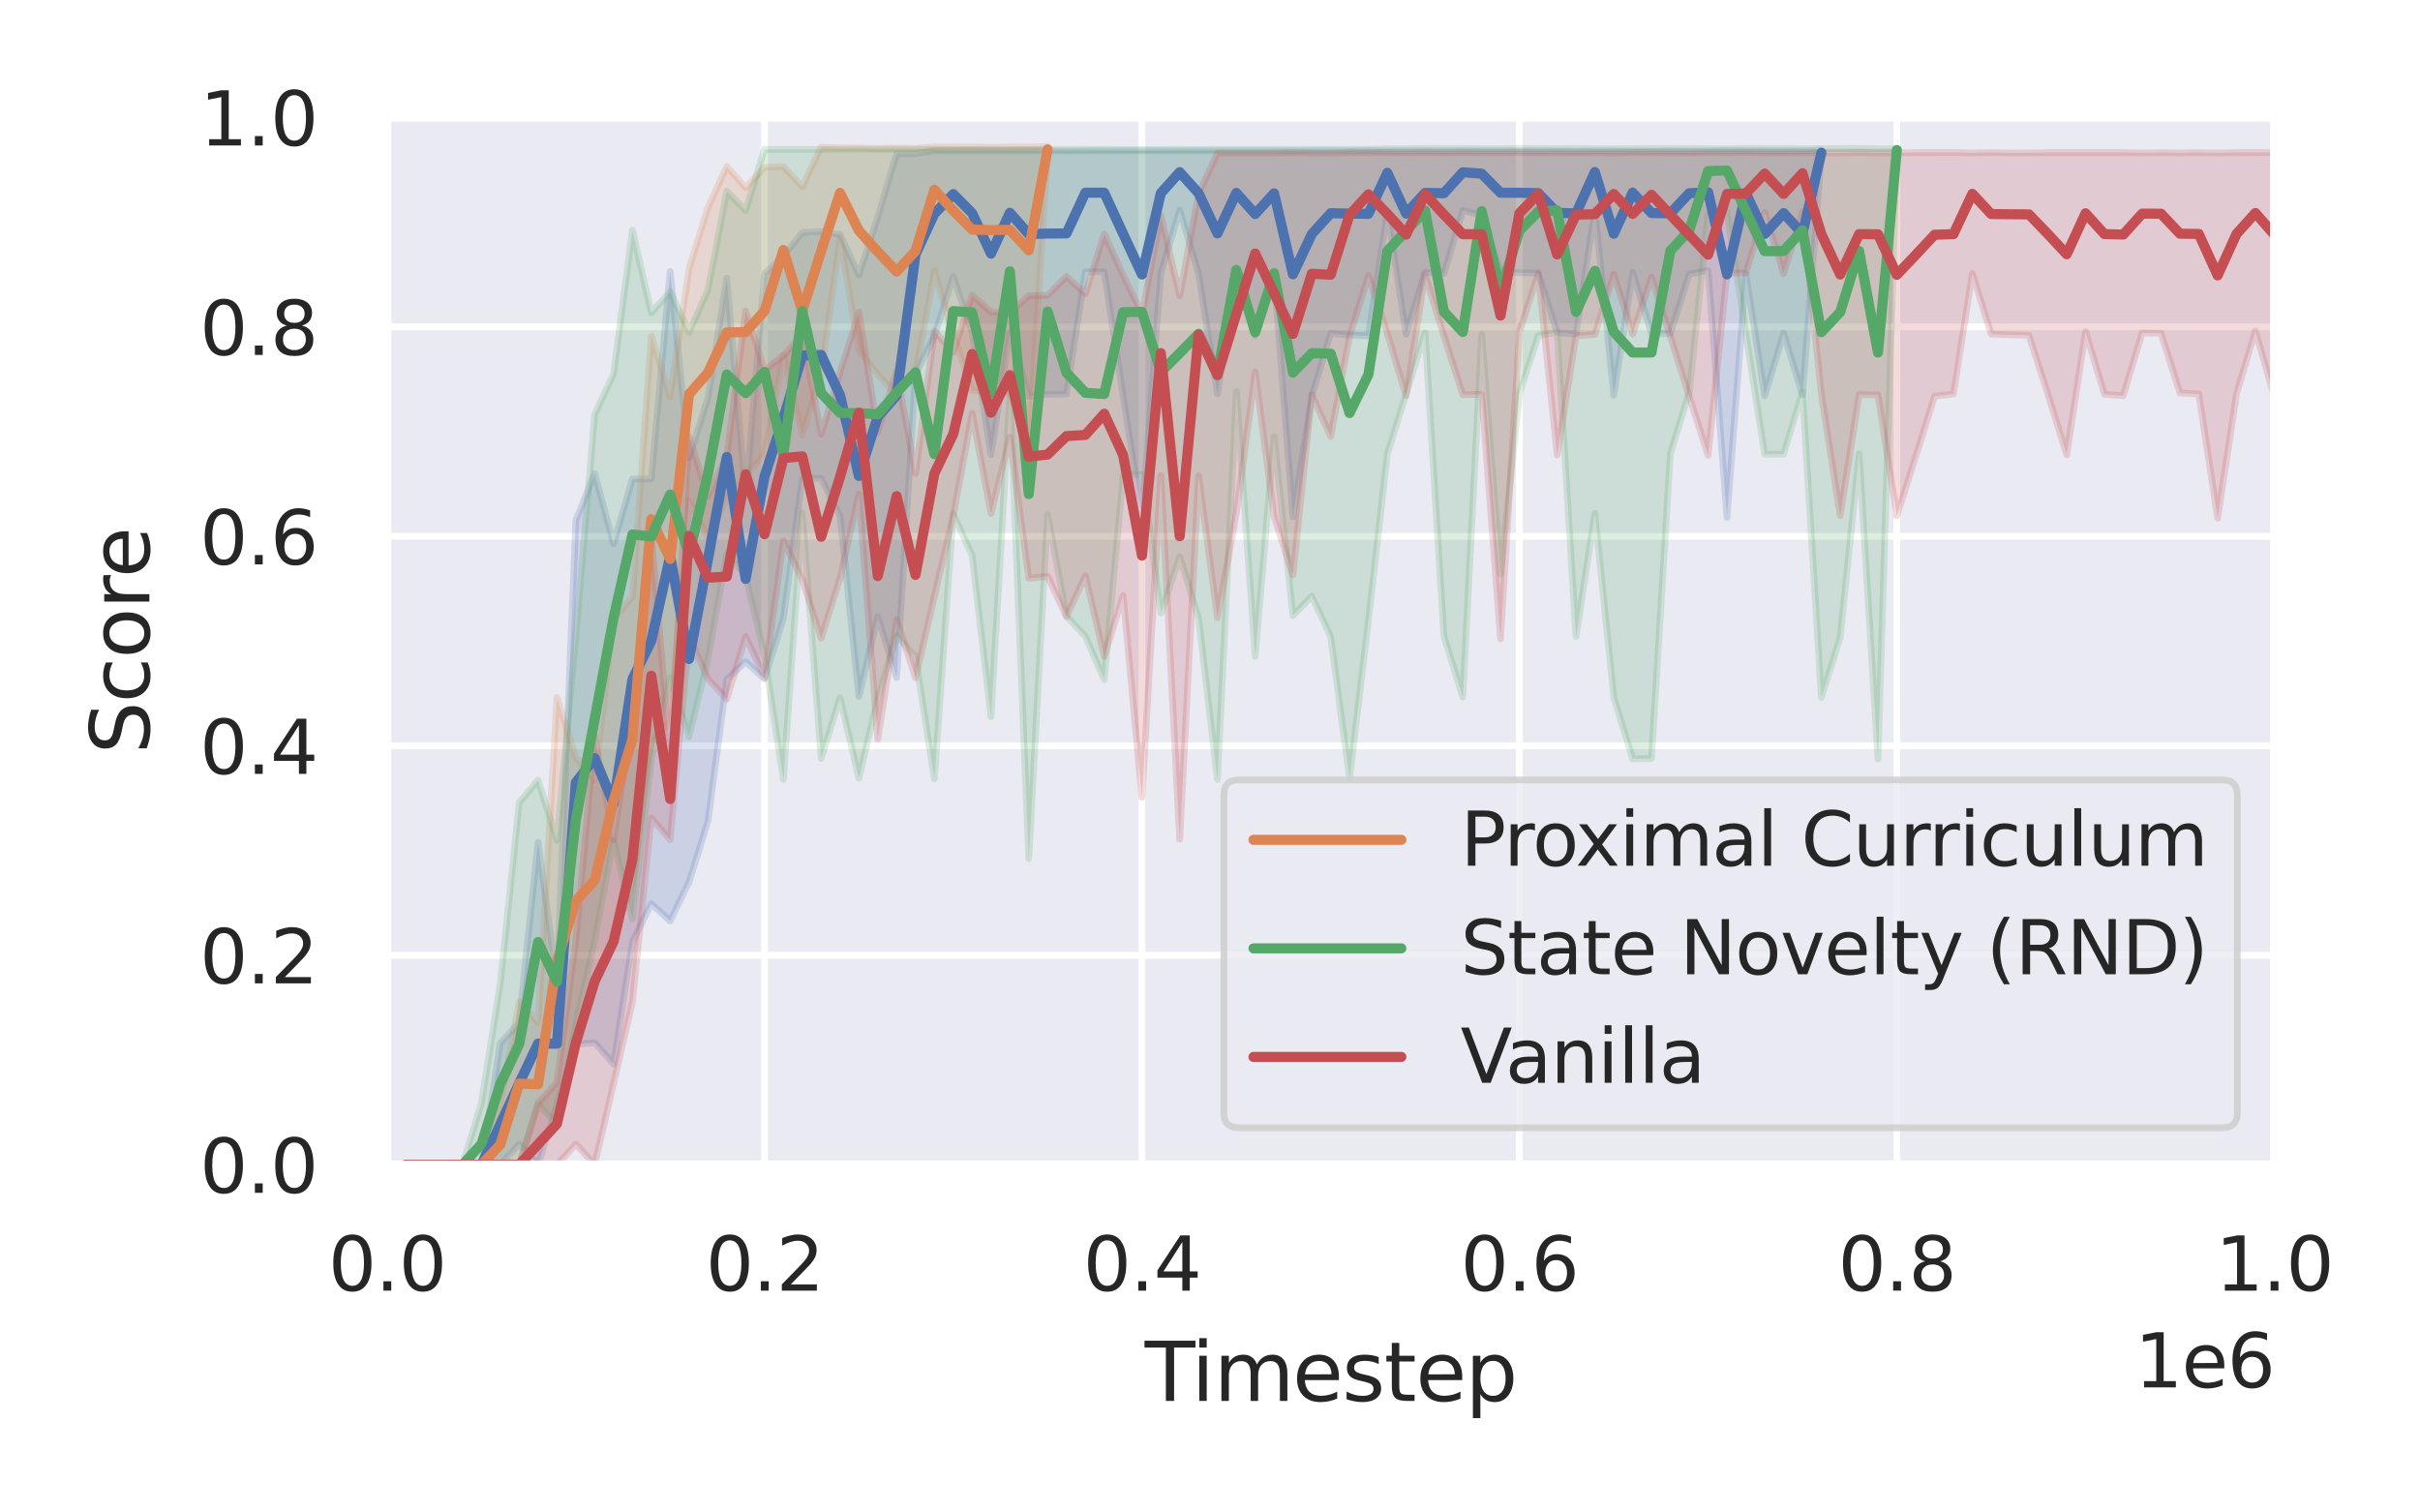 <?xml version="1.0" encoding="utf-8" standalone="no"?>
<!DOCTYPE svg PUBLIC "-//W3C//DTD SVG 1.1//EN"
  "http://www.w3.org/Graphics/SVG/1.1/DTD/svg11.dtd">
<svg xmlns:xlink="http://www.w3.org/1999/xlink" width="288pt" height="180pt" viewBox="0 0 288 180" xmlns="http://www.w3.org/2000/svg" version="1.1">
 <defs>
  <style type="text/css">*{stroke-linejoin: round; stroke-linecap: butt}</style>
 </defs>
 <g id="figure_1">
  <g id="patch_1">
   <path d="M 0 180 
L 288 180 
L 288 0 
L 0 0 
z
" style="fill: #ffffff"/>
  </g>
  <g id="axes_1">
   <g id="patch_2">
    <path d="M 46.068 138.612 
L 270.657 138.612 
L 270.657 13.968 
L 46.068 13.968 
z
" style="fill: #eaeaf2"/>
   </g>
   <g id="matplotlib.axis_1">
    <g id="xtick_1">
     <g id="line2d_1">
      <path d="M 46.068 138.612 
L 46.068 13.968 
" clip-path="url(#p49796f2b94)" style="fill: none; stroke: #ffffff; stroke-width: 0.8; stroke-linecap: round"/>
     </g>
     <g id="text_1">
      <!-- 0.0 -->
      <g style="fill: #262626" transform="translate(39.071 153.599) scale(0.088 -0.088)">
       <defs>
        <path id="DejaVuSans-30" d="M 2034 4250 
Q 1547 4250 1301 3770 
Q 1056 3291 1056 2328 
Q 1056 1369 1301 889 
Q 1547 409 2034 409 
Q 2525 409 2770 889 
Q 3016 1369 3016 2328 
Q 3016 3291 2770 3770 
Q 2525 4250 2034 4250 
z
M 2034 4750 
Q 2819 4750 3233 4129 
Q 3647 3509 3647 2328 
Q 3647 1150 3233 529 
Q 2819 -91 2034 -91 
Q 1250 -91 836 529 
Q 422 1150 422 2328 
Q 422 3509 836 4129 
Q 1250 4750 2034 4750 
z
" transform="scale(0.016)"/>
        <path id="DejaVuSans-2e" d="M 684 794 
L 1344 794 
L 1344 0 
L 684 0 
L 684 794 
z
" transform="scale(0.016)"/>
       </defs>
       <use xlink:href="#DejaVuSans-30"/>
       <use xlink:href="#DejaVuSans-2e" x="63.623"/>
       <use xlink:href="#DejaVuSans-30" x="95.41"/>
      </g>
     </g>
    </g>
    <g id="xtick_2">
     <g id="line2d_2">
      <path d="M 90.986 138.612 
L 90.986 13.968 
" clip-path="url(#p49796f2b94)" style="fill: none; stroke: #ffffff; stroke-width: 0.8; stroke-linecap: round"/>
     </g>
     <g id="text_2">
      <!-- 0.2 -->
      <g style="fill: #262626" transform="translate(83.988 153.599) scale(0.088 -0.088)">
       <defs>
        <path id="DejaVuSans-32" d="M 1228 531 
L 3431 531 
L 3431 0 
L 469 0 
L 469 531 
Q 828 903 1448 1529 
Q 2069 2156 2228 2338 
Q 2531 2678 2651 2914 
Q 2772 3150 2772 3378 
Q 2772 3750 2511 3984 
Q 2250 4219 1831 4219 
Q 1534 4219 1204 4116 
Q 875 4013 500 3803 
L 500 4441 
Q 881 4594 1212 4672 
Q 1544 4750 1819 4750 
Q 2544 4750 2975 4387 
Q 3406 4025 3406 3419 
Q 3406 3131 3298 2873 
Q 3191 2616 2906 2266 
Q 2828 2175 2409 1742 
Q 1991 1309 1228 531 
z
" transform="scale(0.016)"/>
       </defs>
       <use xlink:href="#DejaVuSans-30"/>
       <use xlink:href="#DejaVuSans-2e" x="63.623"/>
       <use xlink:href="#DejaVuSans-32" x="95.41"/>
      </g>
     </g>
    </g>
    <g id="xtick_3">
     <g id="line2d_3">
      <path d="M 135.904 138.612 
L 135.904 13.968 
" clip-path="url(#p49796f2b94)" style="fill: none; stroke: #ffffff; stroke-width: 0.8; stroke-linecap: round"/>
     </g>
     <g id="text_3">
      <!-- 0.4 -->
      <g style="fill: #262626" transform="translate(128.906 153.599) scale(0.088 -0.088)">
       <defs>
        <path id="DejaVuSans-34" d="M 2419 4116 
L 825 1625 
L 2419 1625 
L 2419 4116 
z
M 2253 4666 
L 3047 4666 
L 3047 1625 
L 3713 1625 
L 3713 1100 
L 3047 1100 
L 3047 0 
L 2419 0 
L 2419 1100 
L 313 1100 
L 313 1709 
L 2253 4666 
z
" transform="scale(0.016)"/>
       </defs>
       <use xlink:href="#DejaVuSans-30"/>
       <use xlink:href="#DejaVuSans-2e" x="63.623"/>
       <use xlink:href="#DejaVuSans-34" x="95.41"/>
      </g>
     </g>
    </g>
    <g id="xtick_4">
     <g id="line2d_4">
      <path d="M 180.821 138.612 
L 180.821 13.968 
" clip-path="url(#p49796f2b94)" style="fill: none; stroke: #ffffff; stroke-width: 0.8; stroke-linecap: round"/>
     </g>
     <g id="text_4">
      <!-- 0.6 -->
      <g style="fill: #262626" transform="translate(173.824 153.599) scale(0.088 -0.088)">
       <defs>
        <path id="DejaVuSans-36" d="M 2113 2584 
Q 1688 2584 1439 2293 
Q 1191 2003 1191 1497 
Q 1191 994 1439 701 
Q 1688 409 2113 409 
Q 2538 409 2786 701 
Q 3034 994 3034 1497 
Q 3034 2003 2786 2293 
Q 2538 2584 2113 2584 
z
M 3366 4563 
L 3366 3988 
Q 3128 4100 2886 4159 
Q 2644 4219 2406 4219 
Q 1781 4219 1451 3797 
Q 1122 3375 1075 2522 
Q 1259 2794 1537 2939 
Q 1816 3084 2150 3084 
Q 2853 3084 3261 2657 
Q 3669 2231 3669 1497 
Q 3669 778 3244 343 
Q 2819 -91 2113 -91 
Q 1303 -91 875 529 
Q 447 1150 447 2328 
Q 447 3434 972 4092 
Q 1497 4750 2381 4750 
Q 2619 4750 2861 4703 
Q 3103 4656 3366 4563 
z
" transform="scale(0.016)"/>
       </defs>
       <use xlink:href="#DejaVuSans-30"/>
       <use xlink:href="#DejaVuSans-2e" x="63.623"/>
       <use xlink:href="#DejaVuSans-36" x="95.41"/>
      </g>
     </g>
    </g>
    <g id="xtick_5">
     <g id="line2d_5">
      <path d="M 225.739 138.612 
L 225.739 13.968 
" clip-path="url(#p49796f2b94)" style="fill: none; stroke: #ffffff; stroke-width: 0.8; stroke-linecap: round"/>
     </g>
     <g id="text_5">
      <!-- 0.8 -->
      <g style="fill: #262626" transform="translate(218.742 153.599) scale(0.088 -0.088)">
       <defs>
        <path id="DejaVuSans-38" d="M 2034 2216 
Q 1584 2216 1326 1975 
Q 1069 1734 1069 1313 
Q 1069 891 1326 650 
Q 1584 409 2034 409 
Q 2484 409 2743 651 
Q 3003 894 3003 1313 
Q 3003 1734 2745 1975 
Q 2488 2216 2034 2216 
z
M 1403 2484 
Q 997 2584 770 2862 
Q 544 3141 544 3541 
Q 544 4100 942 4425 
Q 1341 4750 2034 4750 
Q 2731 4750 3128 4425 
Q 3525 4100 3525 3541 
Q 3525 3141 3298 2862 
Q 3072 2584 2669 2484 
Q 3125 2378 3379 2068 
Q 3634 1759 3634 1313 
Q 3634 634 3220 271 
Q 2806 -91 2034 -91 
Q 1263 -91 848 271 
Q 434 634 434 1313 
Q 434 1759 690 2068 
Q 947 2378 1403 2484 
z
M 1172 3481 
Q 1172 3119 1398 2916 
Q 1625 2713 2034 2713 
Q 2441 2713 2670 2916 
Q 2900 3119 2900 3481 
Q 2900 3844 2670 4047 
Q 2441 4250 2034 4250 
Q 1625 4250 1398 4047 
Q 1172 3844 1172 3481 
z
" transform="scale(0.016)"/>
       </defs>
       <use xlink:href="#DejaVuSans-30"/>
       <use xlink:href="#DejaVuSans-2e" x="63.623"/>
       <use xlink:href="#DejaVuSans-38" x="95.41"/>
      </g>
     </g>
    </g>
    <g id="xtick_6">
     <g id="line2d_6">
      <path d="M 270.657 138.612 
L 270.657 13.968 
" clip-path="url(#p49796f2b94)" style="fill: none; stroke: #ffffff; stroke-width: 0.8; stroke-linecap: round"/>
     </g>
     <g id="text_6">
      <!-- 1.0 -->
      <g style="fill: #262626" transform="translate(263.66 153.599) scale(0.088 -0.088)">
       <defs>
        <path id="DejaVuSans-31" d="M 794 531 
L 1825 531 
L 1825 4091 
L 703 3866 
L 703 4441 
L 1819 4666 
L 2450 4666 
L 2450 531 
L 3481 531 
L 3481 0 
L 794 0 
L 794 531 
z
" transform="scale(0.016)"/>
       </defs>
       <use xlink:href="#DejaVuSans-31"/>
       <use xlink:href="#DejaVuSans-2e" x="63.623"/>
       <use xlink:href="#DejaVuSans-30" x="95.41"/>
      </g>
     </g>
    </g>
    <g id="text_7">
     <!-- Timestep -->
     <g style="fill: #262626" transform="translate(136.235 166.723) scale(0.096 -0.096)">
      <defs>
       <path id="DejaVuSans-54" d="M -19 4666 
L 3928 4666 
L 3928 4134 
L 2272 4134 
L 2272 0 
L 1638 0 
L 1638 4134 
L -19 4134 
L -19 4666 
z
" transform="scale(0.016)"/>
       <path id="DejaVuSans-69" d="M 603 3500 
L 1178 3500 
L 1178 0 
L 603 0 
L 603 3500 
z
M 603 4863 
L 1178 4863 
L 1178 4134 
L 603 4134 
L 603 4863 
z
" transform="scale(0.016)"/>
       <path id="DejaVuSans-6d" d="M 3328 2828 
Q 3544 3216 3844 3400 
Q 4144 3584 4550 3584 
Q 5097 3584 5394 3201 
Q 5691 2819 5691 2113 
L 5691 0 
L 5113 0 
L 5113 2094 
Q 5113 2597 4934 2840 
Q 4756 3084 4391 3084 
Q 3944 3084 3684 2787 
Q 3425 2491 3425 1978 
L 3425 0 
L 2847 0 
L 2847 2094 
Q 2847 2600 2669 2842 
Q 2491 3084 2119 3084 
Q 1678 3084 1418 2786 
Q 1159 2488 1159 1978 
L 1159 0 
L 581 0 
L 581 3500 
L 1159 3500 
L 1159 2956 
Q 1356 3278 1631 3431 
Q 1906 3584 2284 3584 
Q 2666 3584 2933 3390 
Q 3200 3197 3328 2828 
z
" transform="scale(0.016)"/>
       <path id="DejaVuSans-65" d="M 3597 1894 
L 3597 1613 
L 953 1613 
Q 991 1019 1311 708 
Q 1631 397 2203 397 
Q 2534 397 2845 478 
Q 3156 559 3463 722 
L 3463 178 
Q 3153 47 2828 -22 
Q 2503 -91 2169 -91 
Q 1331 -91 842 396 
Q 353 884 353 1716 
Q 353 2575 817 3079 
Q 1281 3584 2069 3584 
Q 2775 3584 3186 3129 
Q 3597 2675 3597 1894 
z
M 3022 2063 
Q 3016 2534 2758 2815 
Q 2500 3097 2075 3097 
Q 1594 3097 1305 2825 
Q 1016 2553 972 2059 
L 3022 2063 
z
" transform="scale(0.016)"/>
       <path id="DejaVuSans-73" d="M 2834 3397 
L 2834 2853 
Q 2591 2978 2328 3040 
Q 2066 3103 1784 3103 
Q 1356 3103 1142 2972 
Q 928 2841 928 2578 
Q 928 2378 1081 2264 
Q 1234 2150 1697 2047 
L 1894 2003 
Q 2506 1872 2764 1633 
Q 3022 1394 3022 966 
Q 3022 478 2636 193 
Q 2250 -91 1575 -91 
Q 1294 -91 989 -36 
Q 684 19 347 128 
L 347 722 
Q 666 556 975 473 
Q 1284 391 1588 391 
Q 1994 391 2212 530 
Q 2431 669 2431 922 
Q 2431 1156 2273 1281 
Q 2116 1406 1581 1522 
L 1381 1569 
Q 847 1681 609 1914 
Q 372 2147 372 2553 
Q 372 3047 722 3315 
Q 1072 3584 1716 3584 
Q 2034 3584 2315 3537 
Q 2597 3491 2834 3397 
z
" transform="scale(0.016)"/>
       <path id="DejaVuSans-74" d="M 1172 4494 
L 1172 3500 
L 2356 3500 
L 2356 3053 
L 1172 3053 
L 1172 1153 
Q 1172 725 1289 603 
Q 1406 481 1766 481 
L 2356 481 
L 2356 0 
L 1766 0 
Q 1100 0 847 248 
Q 594 497 594 1153 
L 594 3053 
L 172 3053 
L 172 3500 
L 594 3500 
L 594 4494 
L 1172 4494 
z
" transform="scale(0.016)"/>
       <path id="DejaVuSans-70" d="M 1159 525 
L 1159 -1331 
L 581 -1331 
L 581 3500 
L 1159 3500 
L 1159 2969 
Q 1341 3281 1617 3432 
Q 1894 3584 2278 3584 
Q 2916 3584 3314 3078 
Q 3713 2572 3713 1747 
Q 3713 922 3314 415 
Q 2916 -91 2278 -91 
Q 1894 -91 1617 61 
Q 1341 213 1159 525 
z
M 3116 1747 
Q 3116 2381 2855 2742 
Q 2594 3103 2138 3103 
Q 1681 3103 1420 2742 
Q 1159 2381 1159 1747 
Q 1159 1113 1420 752 
Q 1681 391 2138 391 
Q 2594 391 2855 752 
Q 3116 1113 3116 1747 
z
" transform="scale(0.016)"/>
      </defs>
      <use xlink:href="#DejaVuSans-54"/>
      <use xlink:href="#DejaVuSans-69" x="57.959"/>
      <use xlink:href="#DejaVuSans-6d" x="85.742"/>
      <use xlink:href="#DejaVuSans-65" x="183.154"/>
      <use xlink:href="#DejaVuSans-73" x="244.678"/>
      <use xlink:href="#DejaVuSans-74" x="296.777"/>
      <use xlink:href="#DejaVuSans-65" x="335.986"/>
      <use xlink:href="#DejaVuSans-70" x="397.51"/>
     </g>
    </g>
    <g id="text_8">
     <!-- 1e6 -->
     <g style="fill: #262626" transform="translate(254.044 165.115) scale(0.088 -0.088)">
      <use xlink:href="#DejaVuSans-31"/>
      <use xlink:href="#DejaVuSans-65" x="63.623"/>
      <use xlink:href="#DejaVuSans-36" x="125.146"/>
     </g>
    </g>
   </g>
   <g id="matplotlib.axis_2">
    <g id="ytick_1">
     <g id="line2d_7">
      <path d="M 46.068 138.612 
L 270.657 138.612 
" clip-path="url(#p49796f2b94)" style="fill: none; stroke: #ffffff; stroke-width: 0.8; stroke-linecap: round"/>
     </g>
     <g id="text_9">
      <!-- 0.0 -->
      <g style="fill: #262626" transform="translate(23.773 141.955) scale(0.088 -0.088)">
       <use xlink:href="#DejaVuSans-30"/>
       <use xlink:href="#DejaVuSans-2e" x="63.623"/>
       <use xlink:href="#DejaVuSans-30" x="95.41"/>
      </g>
     </g>
    </g>
    <g id="ytick_2">
     <g id="line2d_8">
      <path d="M 46.068 113.683 
L 270.657 113.683 
" clip-path="url(#p49796f2b94)" style="fill: none; stroke: #ffffff; stroke-width: 0.8; stroke-linecap: round"/>
     </g>
     <g id="text_10">
      <!-- 0.2 -->
      <g style="fill: #262626" transform="translate(23.773 117.027) scale(0.088 -0.088)">
       <use xlink:href="#DejaVuSans-30"/>
       <use xlink:href="#DejaVuSans-2e" x="63.623"/>
       <use xlink:href="#DejaVuSans-32" x="95.41"/>
      </g>
     </g>
    </g>
    <g id="ytick_3">
     <g id="line2d_9">
      <path d="M 46.068 88.754 
L 270.657 88.754 
" clip-path="url(#p49796f2b94)" style="fill: none; stroke: #ffffff; stroke-width: 0.8; stroke-linecap: round"/>
     </g>
     <g id="text_11">
      <!-- 0.4 -->
      <g style="fill: #262626" transform="translate(23.773 92.098) scale(0.088 -0.088)">
       <use xlink:href="#DejaVuSans-30"/>
       <use xlink:href="#DejaVuSans-2e" x="63.623"/>
       <use xlink:href="#DejaVuSans-34" x="95.41"/>
      </g>
     </g>
    </g>
    <g id="ytick_4">
     <g id="line2d_10">
      <path d="M 46.068 63.826 
L 270.657 63.826 
" clip-path="url(#p49796f2b94)" style="fill: none; stroke: #ffffff; stroke-width: 0.8; stroke-linecap: round"/>
     </g>
     <g id="text_12">
      <!-- 0.6 -->
      <g style="fill: #262626" transform="translate(23.773 67.169) scale(0.088 -0.088)">
       <use xlink:href="#DejaVuSans-30"/>
       <use xlink:href="#DejaVuSans-2e" x="63.623"/>
       <use xlink:href="#DejaVuSans-36" x="95.41"/>
      </g>
     </g>
    </g>
    <g id="ytick_5">
     <g id="line2d_11">
      <path d="M 46.068 38.897 
L 270.657 38.897 
" clip-path="url(#p49796f2b94)" style="fill: none; stroke: #ffffff; stroke-width: 0.8; stroke-linecap: round"/>
     </g>
     <g id="text_13">
      <!-- 0.8 -->
      <g style="fill: #262626" transform="translate(23.773 42.24) scale(0.088 -0.088)">
       <use xlink:href="#DejaVuSans-30"/>
       <use xlink:href="#DejaVuSans-2e" x="63.623"/>
       <use xlink:href="#DejaVuSans-38" x="95.41"/>
      </g>
     </g>
    </g>
    <g id="ytick_6">
     <g id="line2d_12">
      <path d="M 46.068 13.968 
L 270.657 13.968 
" clip-path="url(#p49796f2b94)" style="fill: none; stroke: #ffffff; stroke-width: 0.8; stroke-linecap: round"/>
     </g>
     <g id="text_14">
      <!-- 1.0 -->
      <g style="fill: #262626" transform="translate(23.773 17.311) scale(0.088 -0.088)">
       <use xlink:href="#DejaVuSans-31"/>
       <use xlink:href="#DejaVuSans-2e" x="63.623"/>
       <use xlink:href="#DejaVuSans-30" x="95.41"/>
      </g>
     </g>
    </g>
    <g id="text_15">
     <!-- Score -->
     <g style="fill: #262626" transform="translate(17.777 89.732) rotate(-90) scale(0.096 -0.096)">
      <defs>
       <path id="DejaVuSans-53" d="M 3425 4513 
L 3425 3897 
Q 3066 4069 2747 4153 
Q 2428 4238 2131 4238 
Q 1616 4238 1336 4038 
Q 1056 3838 1056 3469 
Q 1056 3159 1242 3001 
Q 1428 2844 1947 2747 
L 2328 2669 
Q 3034 2534 3370 2195 
Q 3706 1856 3706 1288 
Q 3706 609 3251 259 
Q 2797 -91 1919 -91 
Q 1588 -91 1214 -16 
Q 841 59 441 206 
L 441 856 
Q 825 641 1194 531 
Q 1563 422 1919 422 
Q 2459 422 2753 634 
Q 3047 847 3047 1241 
Q 3047 1584 2836 1778 
Q 2625 1972 2144 2069 
L 1759 2144 
Q 1053 2284 737 2584 
Q 422 2884 422 3419 
Q 422 4038 858 4394 
Q 1294 4750 2059 4750 
Q 2388 4750 2728 4690 
Q 3069 4631 3425 4513 
z
" transform="scale(0.016)"/>
       <path id="DejaVuSans-63" d="M 3122 3366 
L 3122 2828 
Q 2878 2963 2633 3030 
Q 2388 3097 2138 3097 
Q 1578 3097 1268 2742 
Q 959 2388 959 1747 
Q 959 1106 1268 751 
Q 1578 397 2138 397 
Q 2388 397 2633 464 
Q 2878 531 3122 666 
L 3122 134 
Q 2881 22 2623 -34 
Q 2366 -91 2075 -91 
Q 1284 -91 818 406 
Q 353 903 353 1747 
Q 353 2603 823 3093 
Q 1294 3584 2113 3584 
Q 2378 3584 2631 3529 
Q 2884 3475 3122 3366 
z
" transform="scale(0.016)"/>
       <path id="DejaVuSans-6f" d="M 1959 3097 
Q 1497 3097 1228 2736 
Q 959 2375 959 1747 
Q 959 1119 1226 758 
Q 1494 397 1959 397 
Q 2419 397 2687 759 
Q 2956 1122 2956 1747 
Q 2956 2369 2687 2733 
Q 2419 3097 1959 3097 
z
M 1959 3584 
Q 2709 3584 3137 3096 
Q 3566 2609 3566 1747 
Q 3566 888 3137 398 
Q 2709 -91 1959 -91 
Q 1206 -91 779 398 
Q 353 888 353 1747 
Q 353 2609 779 3096 
Q 1206 3584 1959 3584 
z
" transform="scale(0.016)"/>
       <path id="DejaVuSans-72" d="M 2631 2963 
Q 2534 3019 2420 3045 
Q 2306 3072 2169 3072 
Q 1681 3072 1420 2755 
Q 1159 2438 1159 1844 
L 1159 0 
L 581 0 
L 581 3500 
L 1159 3500 
L 1159 2956 
Q 1341 3275 1631 3429 
Q 1922 3584 2338 3584 
Q 2397 3584 2469 3576 
Q 2541 3569 2628 3553 
L 2631 2963 
z
" transform="scale(0.016)"/>
      </defs>
      <use xlink:href="#DejaVuSans-53"/>
      <use xlink:href="#DejaVuSans-63" x="63.477"/>
      <use xlink:href="#DejaVuSans-6f" x="118.457"/>
      <use xlink:href="#DejaVuSans-72" x="179.639"/>
      <use xlink:href="#DejaVuSans-65" x="218.502"/>
     </g>
    </g>
   </g>
   <g id="PolyCollection_1">
    <defs>
     <path id="m5a45b94f10" d="M 48.314 -41.388 
L 48.314 -41.388 
L 50.56 -41.388 
L 52.806 -41.388 
L 55.052 -41.388 
L 57.297 -41.388 
L 59.543 -41.388 
L 61.789 -43.842 
L 64.035 -41.388 
L 66.281 -48.516 
L 68.527 -55.73 
L 70.773 -55.901 
L 73.019 -53.377 
L 75.265 -67.914 
L 77.51 -72.448 
L 79.756 -70.391 
L 82.002 -75.05 
L 84.248 -82.24 
L 86.494 -99.167 
L 88.74 -101.256 
L 90.986 -99.199 
L 93.232 -106.43 
L 95.478 -123.037 
L 97.723 -123.077 
L 99.969 -118.605 
L 102.215 -97.096 
L 104.461 -106.616 
L 106.707 -99.355 
L 108.953 -135.447 
L 111.199 -140.005 
L 113.445 -147.086 
L 115.691 -140.355 
L 117.936 -125.888 
L 120.182 -140.433 
L 122.428 -132.876 
L 124.674 -133.064 
L 126.92 -133.109 
L 129.166 -147.647 
L 131.412 -147.646 
L 133.658 -132.923 
L 135.904 -118.418 
L 138.149 -147.483 
L 140.395 -154.985 
L 142.641 -147.444 
L 144.887 -133.11 
L 147.133 -147.537 
L 149.379 -140.028 
L 151.625 -147.367 
L 153.871 -118.488 
L 156.117 -132.837 
L 158.363 -140.332 
L 160.608 -140.122 
L 162.854 -140.028 
L 165.1 -154.752 
L 167.346 -140.222 
L 169.592 -147.631 
L 171.838 -147.421 
L 174.084 -154.97 
L 176.33 -154.378 
L 178.576 -147.624 
L 180.821 -147.554 
L 183.067 -147.507 
L 185.313 -140.433 
L 187.559 -140.223 
L 189.805 -155.032 
L 192.051 -132.954 
L 194.297 -147.6 
L 196.543 -140.309 
L 198.789 -140.316 
L 201.034 -147.39 
L 203.28 -147.811 
L 205.526 -118.41 
L 207.772 -147.46 
L 210.018 -132.907 
L 212.264 -140.34 
L 214.51 -132.994 
L 216.756 -161.467 
L 216.756 -162.137 
L 216.756 -162.137 
L 214.51 -162.051 
L 212.264 -162.051 
L 210.018 -162.051 
L 207.772 -162.051 
L 205.526 -162.09 
L 203.28 -162.051 
L 201.034 -162.02 
L 198.789 -162.051 
L 196.543 -162.021 
L 194.297 -162.02 
L 192.051 -162.051 
L 189.805 -162.051 
L 187.559 -162.02 
L 185.313 -162.051 
L 183.067 -162.051 
L 180.821 -162.051 
L 178.576 -162.051 
L 176.33 -162.051 
L 174.084 -162.051 
L 171.838 -162.051 
L 169.592 -162.051 
L 167.346 -162.051 
L 165.1 -162.051 
L 162.854 -162.09 
L 160.608 -162.051 
L 158.363 -162.051 
L 156.117 -162.051 
L 153.871 -162.051 
L 151.625 -162.051 
L 149.379 -162.051 
L 147.133 -162.051 
L 144.887 -162.051 
L 142.641 -162.051 
L 140.395 -162.051 
L 138.149 -162.051 
L 135.904 -162.051 
L 133.658 -162.051 
L 131.412 -162.051 
L 129.166 -162.051 
L 126.92 -162.02 
L 124.674 -162.051 
L 122.428 -162.051 
L 120.182 -162.051 
L 117.936 -162.051 
L 115.691 -162.051 
L 113.445 -162.051 
L 111.199 -162.051 
L 108.953 -161.708 
L 106.707 -161.708 
L 104.461 -154.167 
L 102.215 -147.257 
L 99.969 -152.103 
L 97.723 -152.446 
L 95.478 -152.329 
L 93.232 -149.532 
L 90.986 -147.421 
L 88.74 -120.95 
L 86.494 -146.899 
L 84.248 -132.643 
L 82.002 -125.53 
L 79.756 -147.686 
L 77.51 -122.991 
L 75.265 -123.006 
L 73.019 -115.31 
L 70.773 -123.645 
L 68.527 -118.06 
L 66.281 -63.109 
L 64.035 -79.763 
L 61.789 -58.316 
L 59.543 -55.831 
L 57.297 -41.388 
L 55.052 -41.388 
L 52.806 -41.388 
L 50.56 -41.388 
L 48.314 -41.388 
z
" style="stroke: #4c72b0; stroke-opacity: 0.2; stroke-width: 0.8"/>
    </defs>
    <g clip-path="url(#p49796f2b94)">
     <use xlink:href="#m5a45b94f10" x="0" y="180" style="fill: #4c72b0; fill-opacity: 0.2; stroke: #4c72b0; stroke-opacity: 0.2; stroke-width: 0.8"/>
    </g>
   </g>
   <g id="PolyCollection_2">
    <defs>
     <path id="m7571823675" d="M 48.314 -41.388 
L 48.314 -41.388 
L 50.56 -41.388 
L 52.806 -41.388 
L 55.052 -41.388 
L 57.297 -41.388 
L 59.543 -41.388 
L 61.789 -41.388 
L 64.035 -43.741 
L 66.281 -46.28 
L 68.527 -55.831 
L 70.773 -63.068 
L 73.019 -67.984 
L 75.265 -75.096 
L 77.51 -91.648 
L 79.756 -94.198 
L 82.002 -120.45 
L 84.248 -116.011 
L 86.494 -120.657 
L 88.74 -123.31 
L 90.986 -125.941 
L 93.232 -137.769 
L 95.478 -128.21 
L 97.723 -135.549 
L 99.969 -151.698 
L 102.215 -138.306 
L 104.461 -135.452 
L 106.707 -132.97 
L 108.953 -135.65 
L 111.199 -147.763 
L 113.445 -140.184 
L 115.691 -133.531 
L 117.936 -133.329 
L 120.182 -133.336 
L 122.428 -126.097 
L 124.674 -161.841 
L 124.674 -162.565 
L 124.674 -162.565 
L 122.428 -162.526 
L 120.182 -162.527 
L 117.936 -162.487 
L 115.691 -162.526 
L 113.445 -162.526 
L 111.199 -162.526 
L 108.953 -162.324 
L 106.707 -162.402 
L 104.461 -162.324 
L 102.215 -162.402 
L 99.969 -162.402 
L 97.723 -162.48 
L 95.478 -157.767 
L 93.232 -160.174 
L 90.986 -160.08 
L 88.74 -157.65 
L 86.494 -160.205 
L 84.248 -155.274 
L 82.002 -148.03 
L 79.756 -132.76 
L 77.51 -140.02 
L 75.265 -108.968 
L 73.019 -106.328 
L 70.773 -87.174 
L 68.527 -89.804 
L 66.281 -97.01 
L 64.035 -58.316 
L 61.789 -60.778 
L 59.543 -48.61 
L 57.297 -41.388 
L 55.052 -41.388 
L 52.806 -41.388 
L 50.56 -41.388 
L 48.314 -41.388 
z
" style="stroke: #dd8452; stroke-opacity: 0.2; stroke-width: 0.8"/>
    </defs>
    <g clip-path="url(#p49796f2b94)">
     <use xlink:href="#m7571823675" x="0" y="180" style="fill: #dd8452; fill-opacity: 0.2; stroke: #dd8452; stroke-opacity: 0.2; stroke-width: 0.8"/>
    </g>
   </g>
   <g id="PolyCollection_3">
    <defs>
     <path id="ma6432ddb30" d="M 48.314 -41.388 
L 48.314 -41.388 
L 50.56 -41.388 
L 52.806 -41.388 
L 55.052 -41.388 
L 57.297 -41.388 
L 59.543 -41.388 
L 61.789 -41.388 
L 64.035 -48.563 
L 66.281 -46.195 
L 68.527 -58.207 
L 70.773 -68.077 
L 73.019 -79.996 
L 75.265 -70.625 
L 77.51 -89.516 
L 79.756 -99.371 
L 82.002 -92.313 
L 84.248 -101.599 
L 86.494 -114.126 
L 88.74 -111.461 
L 90.986 -102.057 
L 93.232 -87.249 
L 95.478 -118.94 
L 97.723 -89.734 
L 99.969 -96.956 
L 102.215 -87.397 
L 104.461 -96.909 
L 106.707 -104.357 
L 108.953 -101.872 
L 111.199 -87.288 
L 113.445 -118.846 
L 115.691 -113.884 
L 117.936 -94.704 
L 120.182 -133.126 
L 122.428 -77.823 
L 124.674 -118.8 
L 126.92 -106.655 
L 129.166 -104.279 
L 131.412 -99.114 
L 133.658 -123.45 
L 135.904 -123.536 
L 138.149 -107.044 
L 140.395 -113.736 
L 142.641 -106.437 
L 144.887 -87.234 
L 147.133 -133.406 
L 149.379 -101.872 
L 151.625 -128.039 
L 153.871 -106.733 
L 156.117 -109.046 
L 158.363 -104.238 
L 160.608 -87.35 
L 162.854 -106.141 
L 165.1 -125.928 
L 167.346 -133.157 
L 169.592 -140.371 
L 171.838 -104.309 
L 174.084 -97.026 
L 176.33 -140.184 
L 178.576 -111.672 
L 180.821 -133.196 
L 183.067 -140.052 
L 185.313 -140.464 
L 187.559 -104.24 
L 189.805 -118.893 
L 192.051 -97.049 
L 194.297 -89.688 
L 196.543 -89.727 
L 198.789 -126.029 
L 201.034 -133.297 
L 203.28 -154.533 
L 205.526 -154.721 
L 207.772 -140.277 
L 210.018 -125.928 
L 212.264 -125.951 
L 214.51 -133.344 
L 216.756 -96.979 
L 219.002 -104.154 
L 221.247 -125.998 
L 223.493 -89.688 
L 225.739 -161.973 
L 225.739 -162.309 
L 225.739 -162.309 
L 223.493 -162.3 
L 221.247 -162.324 
L 219.002 -162.324 
L 216.756 -162.3 
L 214.51 -162.3 
L 212.264 -162.324 
L 210.018 -162.324 
L 207.772 -162.324 
L 205.526 -162.3 
L 203.28 -162.3 
L 201.034 -162.324 
L 198.789 -162.324 
L 196.543 -162.332 
L 194.297 -162.308 
L 192.051 -162.3 
L 189.805 -162.308 
L 187.559 -162.324 
L 185.313 -162.308 
L 183.067 -162.324 
L 180.821 -162.332 
L 178.576 -162.3 
L 176.33 -162.308 
L 174.084 -162.324 
L 171.838 -162.324 
L 169.592 -162.324 
L 167.346 -162.3 
L 165.1 -162.3 
L 162.854 -162.223 
L 160.608 -162.223 
L 158.363 -162.223 
L 156.117 -162.223 
L 153.871 -162.223 
L 151.625 -162.223 
L 149.379 -162.223 
L 147.133 -162.223 
L 144.887 -162.223 
L 142.641 -162.207 
L 140.395 -162.223 
L 138.149 -162.207 
L 135.904 -162.207 
L 133.658 -162.207 
L 131.412 -162.223 
L 129.166 -162.239 
L 126.92 -162.223 
L 124.674 -162.223 
L 122.428 -162.223 
L 120.182 -162.207 
L 117.936 -162.223 
L 115.691 -162.223 
L 113.445 -162.207 
L 111.199 -162.238 
L 108.953 -162.223 
L 106.707 -162.223 
L 104.461 -162.207 
L 102.215 -162.239 
L 99.969 -162.223 
L 97.723 -162.223 
L 95.478 -162.223 
L 93.232 -162.223 
L 90.986 -162.223 
L 88.74 -154.947 
L 86.494 -157.229 
L 84.248 -145.489 
L 82.002 -140.441 
L 79.756 -145.287 
L 77.51 -142.786 
L 75.265 -152.609 
L 73.019 -135.497 
L 70.773 -130.656 
L 68.527 -104.154 
L 66.281 -80.006 
L 64.035 -87.164 
L 61.789 -84.484 
L 59.543 -62.983 
L 57.297 -48.75 
L 55.052 -41.388 
L 52.806 -41.388 
L 50.56 -41.388 
L 48.314 -41.388 
z
" style="stroke: #55a868; stroke-opacity: 0.2; stroke-width: 0.8"/>
    </defs>
    <g clip-path="url(#p49796f2b94)">
     <use xlink:href="#ma6432ddb30" x="0" y="180" style="fill: #55a868; fill-opacity: 0.2; stroke: #55a868; stroke-opacity: 0.2; stroke-width: 0.8"/>
    </g>
   </g>
   <g id="PolyCollection_4">
    <defs>
     <path id="ma6b286d0a2" d="M 48.314 -41.388 
L 48.314 -41.388 
L 50.56 -41.388 
L 52.806 -41.388 
L 55.052 -41.388 
L 57.297 -41.388 
L 59.543 -41.388 
L 61.789 -41.388 
L 64.035 -41.388 
L 66.281 -41.388 
L 68.527 -43.834 
L 70.773 -41.388 
L 73.019 -51.063 
L 75.265 -60.778 
L 77.51 -82.637 
L 79.756 -80.067 
L 82.002 -104.302 
L 84.248 -99.215 
L 86.494 -96.792 
L 88.74 -104.24 
L 90.986 -99.363 
L 93.232 -115.668 
L 95.478 -111.025 
L 97.723 -104.037 
L 99.969 -111.189 
L 102.215 -121.207 
L 104.461 -92.025 
L 106.707 -106.25 
L 108.953 -99.324 
L 111.199 -109.031 
L 113.445 -118.636 
L 115.691 -130.797 
L 117.936 -118.885 
L 120.182 -127.961 
L 122.428 -111.173 
L 124.674 -111.415 
L 126.92 -106.639 
L 129.166 -111.485 
L 131.412 -101.872 
L 133.658 -109.14 
L 135.904 -85.115 
L 138.149 -123.412 
L 140.395 -80.129 
L 142.641 -123.38 
L 144.887 -106.514 
L 147.133 -118.893 
L 149.379 -135.72 
L 151.625 -118.556 
L 153.871 -111.57 
L 156.117 -133.023 
L 158.363 -128.047 
L 160.608 -139.981 
L 162.854 -147.219 
L 165.1 -140.309 
L 167.346 -132.9 
L 169.592 -147.343 
L 171.838 -140.036 
L 174.084 -133.025 
L 176.33 -133.079 
L 178.576 -103.975 
L 180.821 -140.503 
L 183.067 -147.444 
L 185.313 -125.858 
L 187.559 -140.036 
L 189.805 -140.191 
L 192.051 -147.374 
L 194.297 -140.23 
L 196.543 -147.039 
L 198.789 -139.942 
L 201.034 -132.83 
L 203.28 -125.803 
L 205.526 -147.436 
L 207.772 -147.553 
L 210.018 -154.736 
L 212.264 -147.421 
L 214.51 -154.805 
L 216.756 -133.087 
L 219.002 -118.644 
L 221.247 -133.048 
L 223.493 -133.001 
L 225.739 -118.605 
L 227.985 -125.671 
L 230.231 -132.853 
L 232.477 -133.103 
L 234.723 -147.46 
L 236.969 -140.238 
L 239.215 -140.153 
L 241.46 -140.106 
L 243.706 -133.118 
L 245.952 -125.889 
L 248.198 -140.519 
L 250.444 -133.07 
L 252.69 -132.908 
L 254.936 -140.379 
L 257.182 -140.34 
L 259.428 -133.227 
L 261.673 -133.118 
L 263.919 -118.34 
L 266.165 -133.118 
L 268.411 -140.612 
L 270.657 -132.798 
L 270.657 -161.856 
L 270.657 -161.856 
L 268.411 -161.841 
L 266.165 -161.841 
L 263.919 -161.802 
L 261.673 -161.841 
L 259.428 -161.802 
L 257.182 -161.841 
L 254.936 -161.802 
L 252.69 -161.841 
L 250.444 -161.841 
L 248.198 -161.841 
L 245.952 -161.841 
L 243.706 -161.841 
L 241.46 -161.802 
L 239.215 -161.803 
L 236.969 -161.841 
L 234.723 -161.802 
L 232.477 -161.856 
L 230.231 -161.841 
L 227.985 -161.841 
L 225.739 -161.802 
L 223.493 -161.802 
L 221.247 -161.841 
L 219.002 -161.802 
L 216.756 -161.802 
L 214.51 -161.802 
L 212.264 -161.802 
L 210.018 -161.802 
L 207.772 -161.856 
L 205.526 -161.802 
L 203.28 -161.841 
L 201.034 -161.802 
L 198.789 -161.802 
L 196.543 -161.841 
L 194.297 -161.841 
L 192.051 -161.786 
L 189.805 -161.802 
L 187.559 -161.803 
L 185.313 -161.803 
L 183.067 -161.802 
L 180.821 -161.841 
L 178.576 -161.802 
L 176.33 -161.802 
L 174.084 -161.841 
L 171.838 -161.802 
L 169.592 -161.841 
L 167.346 -161.802 
L 165.1 -161.841 
L 162.854 -161.841 
L 160.608 -161.841 
L 158.363 -161.771 
L 156.117 -161.786 
L 153.871 -161.841 
L 151.625 -161.786 
L 149.379 -161.786 
L 147.133 -161.786 
L 144.887 -161.786 
L 142.641 -156.925 
L 140.395 -144.796 
L 138.149 -154.347 
L 135.904 -142.638 
L 133.658 -147.226 
L 131.412 -152.15 
L 129.166 -145.029 
L 126.92 -147.094 
L 124.674 -144.858 
L 122.428 -144.793 
L 120.182 -142.747 
L 117.936 -142.84 
L 115.691 -144.858 
L 113.445 -138.051 
L 111.199 -140.597 
L 108.953 -123.656 
L 106.707 -135.827 
L 104.461 -128.531 
L 102.215 -142.856 
L 99.969 -135.652 
L 97.723 -128.319 
L 95.478 -140.098 
L 93.232 -137.675 
L 90.986 -135.938 
L 88.74 -142.981 
L 86.494 -125.743 
L 84.248 -120.888 
L 82.002 -128.016 
L 79.756 -89.742 
L 77.51 -116.525 
L 75.265 -94.697 
L 73.019 -80.006 
L 70.773 -92.388 
L 68.527 -67.968 
L 66.281 -51.18 
L 64.035 -48.68 
L 61.789 -41.388 
L 59.543 -41.388 
L 57.297 -41.388 
L 55.052 -41.388 
L 52.806 -41.388 
L 50.56 -41.388 
L 48.314 -41.388 
z
" style="stroke: #c44e52; stroke-opacity: 0.2; stroke-width: 0.8"/>
    </defs>
    <g clip-path="url(#p49796f2b94)">
     <use xlink:href="#ma6b286d0a2" x="0" y="180" style="fill: #c44e52; fill-opacity: 0.2; stroke: #c44e52; stroke-opacity: 0.2; stroke-width: 0.8"/>
    </g>
   </g>
   <g id="line2d_13">
    <path d="M 48.314 138.612 
L 50.56 138.612 
L 52.806 138.612 
L 55.052 138.612 
L 57.297 138.612 
L 59.543 133.798 
L 61.789 128.921 
L 64.035 124.2 
L 66.281 124.208 
L 68.527 93.133 
L 70.773 90.227 
L 73.019 95.633 
L 75.265 80.824 
L 77.51 76.274 
L 79.756 66.178 
L 82.002 78.425 
L 84.248 66.583 
L 86.494 54.384 
L 88.74 68.897 
L 90.986 56.69 
L 93.232 49.741 
L 95.478 42.317 
L 97.723 42.239 
L 99.969 47.022 
L 102.215 56.643 
L 104.461 49.608 
L 106.707 47.045 
L 108.953 30.273 
L 111.199 25.435 
L 113.445 23.098 
L 115.691 25.365 
L 117.936 30.187 
L 120.182 25.326 
L 122.428 27.858 
L 124.674 27.796 
L 126.92 27.78 
L 129.166 22.935 
L 131.412 22.935 
L 133.658 27.819 
L 135.904 32.665 
L 138.149 22.989 
L 140.395 20.488 
L 142.641 22.989 
L 144.887 27.78 
L 147.133 22.958 
L 149.379 25.474 
L 151.625 23.005 
L 153.871 32.641 
L 156.117 27.858 
L 158.363 25.373 
L 160.608 25.42 
L 162.854 25.451 
L 165.1 20.566 
L 167.346 25.42 
L 169.592 22.95 
L 171.838 22.997 
L 174.084 20.504 
L 176.33 20.668 
L 178.576 22.942 
L 180.821 22.942 
L 183.067 22.981 
L 185.313 25.326 
L 187.559 25.396 
L 189.805 20.473 
L 192.051 27.819 
L 194.297 22.927 
L 196.543 25.357 
L 198.789 25.389 
L 201.034 22.997 
L 203.28 22.88 
L 205.526 32.657 
L 207.772 22.974 
L 210.018 27.835 
L 212.264 25.357 
L 214.51 27.819 
L 216.756 18.183 
" clip-path="url(#p49796f2b94)" style="fill: none; stroke: #4c72b0; stroke-width: 1.2; stroke-linecap: round"/>
   </g>
   <g id="line2d_14">
    <path d="M 48.314 138.612 
L 50.56 138.612 
L 52.806 138.612 
L 55.052 138.612 
L 57.297 138.612 
L 59.543 136.205 
L 61.789 128.96 
L 64.035 129.038 
L 66.281 114.369 
L 68.527 107.21 
L 70.773 104.748 
L 73.019 95.275 
L 75.265 87.968 
L 77.51 61.785 
L 79.756 66.521 
L 82.002 46.913 
L 84.248 44.358 
L 86.494 39.567 
L 88.74 39.52 
L 90.986 37.004 
L 93.232 29.759 
L 95.478 37.012 
L 97.723 29.876 
L 99.969 22.95 
L 102.215 27.445 
L 104.461 29.954 
L 106.707 32.314 
L 108.953 29.868 
L 111.199 22.584 
L 113.445 25.069 
L 115.691 27.328 
L 117.936 27.383 
L 120.182 27.352 
L 122.428 29.79 
L 124.674 17.785 
" clip-path="url(#p49796f2b94)" style="fill: none; stroke: #dd8452; stroke-width: 1.2; stroke-linecap: round"/>
   </g>
   <g id="line2d_15">
    <path d="M 48.314 138.612 
L 50.56 138.612 
L 52.806 138.612 
L 55.052 138.612 
L 57.297 136.158 
L 59.543 128.999 
L 61.789 124.247 
L 64.035 112.11 
L 66.281 116.846 
L 68.527 97.581 
L 70.773 85.553 
L 73.019 73.524 
L 75.265 63.6 
L 77.51 63.849 
L 79.756 58.855 
L 82.002 66.015 
L 84.248 56.401 
L 86.494 44.568 
L 88.74 46.788 
L 90.986 44.256 
L 93.232 54.041 
L 95.478 37.019 
L 97.723 46.781 
L 99.969 49.133 
L 102.215 49.164 
L 104.461 49.312 
L 106.707 46.71 
L 108.953 44.311 
L 111.199 54.049 
L 113.445 37.027 
L 115.691 37.167 
L 117.936 46.749 
L 120.182 32.298 
L 122.428 58.801 
L 124.674 37.074 
L 126.92 44.342 
L 129.166 46.749 
L 131.412 46.89 
L 133.658 37.152 
L 135.904 37.121 
L 138.149 44.272 
L 140.395 42.021 
L 142.641 39.73 
L 144.887 44.428 
L 147.133 32.127 
L 149.379 39.543 
L 151.625 32.524 
L 153.871 44.342 
L 156.117 42.036 
L 158.363 42.091 
L 160.608 49.157 
L 162.854 44.576 
L 165.1 29.868 
L 167.346 27.469 
L 169.592 25.069 
L 171.838 37.089 
L 174.084 39.512 
L 176.33 25.131 
L 178.576 34.636 
L 180.821 27.461 
L 183.067 25.17 
L 185.313 25.038 
L 187.559 37.113 
L 189.805 32.228 
L 192.051 39.504 
L 194.297 41.958 
L 196.543 41.958 
L 198.789 29.845 
L 201.034 27.422 
L 203.28 20.348 
L 205.526 20.294 
L 207.772 25.1 
L 210.018 29.891 
L 212.264 29.876 
L 214.51 27.406 
L 216.756 39.528 
L 219.002 37.136 
L 221.247 29.86 
L 223.493 41.958 
L 225.739 17.855 
" clip-path="url(#p49796f2b94)" style="fill: none; stroke: #55a868; stroke-width: 1.2; stroke-linecap: round"/>
   </g>
   <g id="line2d_16">
    <path d="M 48.314 138.612 
L 50.56 138.612 
L 52.806 138.612 
L 55.052 138.612 
L 57.297 138.612 
L 59.543 138.612 
L 61.789 138.612 
L 64.035 136.181 
L 66.281 133.743 
L 68.527 124.099 
L 70.773 116.776 
L 73.019 112.047 
L 75.265 102.263 
L 77.51 80.419 
L 79.756 95.088 
L 82.002 63.779 
L 84.248 68.749 
L 86.494 68.624 
L 88.74 56.44 
L 90.986 63.584 
L 93.232 54.516 
L 95.478 54.306 
L 97.723 63.88 
L 99.969 56.76 
L 102.215 49.11 
L 104.461 68.554 
L 106.707 59.042 
L 108.953 68.422 
L 111.199 56.355 
L 113.445 51.649 
L 115.691 42.13 
L 117.936 49.118 
L 120.182 44.646 
L 122.428 54.353 
L 124.674 54.096 
L 126.92 51.899 
L 129.166 51.759 
L 131.412 49.242 
L 133.658 54.158 
L 135.904 66.124 
L 138.149 42.028 
L 140.395 63.818 
L 142.641 39.847 
L 144.887 44.654 
L 147.133 37.354 
L 149.379 30.172 
L 151.625 34.893 
L 153.871 39.738 
L 156.117 32.579 
L 158.363 32.696 
L 160.608 25.56 
L 162.854 23.129 
L 165.1 25.451 
L 167.346 27.92 
L 169.592 23.106 
L 171.838 25.537 
L 174.084 27.874 
L 176.33 27.874 
L 178.576 37.557 
L 180.821 25.381 
L 183.067 23.067 
L 185.313 30.281 
L 187.559 25.537 
L 189.805 25.49 
L 192.051 23.09 
L 194.297 25.459 
L 196.543 23.184 
L 198.789 25.568 
L 201.034 27.944 
L 203.28 30.304 
L 205.526 23.075 
L 207.772 23.036 
L 210.018 20.66 
L 212.264 23.075 
L 214.51 20.613 
L 216.756 27.858 
L 219.002 32.672 
L 221.247 27.866 
L 223.493 27.881 
L 225.739 32.704 
L 227.985 30.343 
L 230.231 27.936 
L 232.477 27.866 
L 234.723 23.067 
L 236.969 25.474 
L 239.215 25.498 
L 241.46 25.513 
L 243.706 27.842 
L 245.952 30.257 
L 248.198 25.381 
L 250.444 27.858 
L 252.69 27.913 
L 254.936 25.427 
L 257.182 25.435 
L 259.428 27.811 
L 261.673 27.842 
L 263.919 32.774 
L 266.165 27.842 
L 268.411 25.35 
L 270.657 27.936 
" clip-path="url(#p49796f2b94)" style="fill: none; stroke: #c44e52; stroke-width: 1.2; stroke-linecap: round"/>
   </g>
   <g id="line2d_17"/>
   <g id="line2d_18"/>
   <g id="line2d_19"/>
   <g id="line2d_20"/>
   <g id="patch_3">
    <path d="M 46.068 138.612 
L 46.068 13.968 
" style="fill: none; stroke: #ffffff; stroke-linejoin: miter; stroke-linecap: square"/>
   </g>
   <g id="patch_4">
    <path d="M 270.657 138.612 
L 270.657 13.968 
" style="fill: none; stroke: #ffffff; stroke-linejoin: miter; stroke-linecap: square"/>
   </g>
   <g id="patch_5">
    <path d="M 46.068 138.612 
L 270.657 138.612 
" style="fill: none; stroke: #ffffff; stroke-linejoin: miter; stroke-linecap: square"/>
   </g>
   <g id="patch_6">
    <path d="M 46.068 13.968 
L 270.657 13.968 
" style="fill: none; stroke: #ffffff; stroke-linejoin: miter; stroke-linecap: square"/>
   </g>
   <g id="legend_1">
    <g id="patch_7">
     <path d="M 147.414 134.212 
L 264.497 134.212 
Q 266.257 134.212 266.257 132.452 
L 266.257 94.582 
Q 266.257 92.822 264.497 92.822 
L 147.414 92.822 
Q 145.654 92.822 145.654 94.582 
L 145.654 132.452 
Q 145.654 134.212 147.414 134.212 
z
" style="fill: #eaeaf2; opacity: 0.8; stroke: #cccccc; stroke-width: 0.8; stroke-linejoin: miter"/>
    </g>
    <g id="line2d_21">
     <path d="M 149.174 99.948 
L 157.974 99.948 
L 166.774 99.948 
" style="fill: none; stroke: #dd8452; stroke-width: 1.2; stroke-linecap: round"/>
    </g>
    <g id="text_16">
     <!-- Proximal Curriculum -->
     <g style="fill: #262626" transform="translate(173.814 103.028) scale(0.088 -0.088)">
      <defs>
       <path id="DejaVuSans-50" d="M 1259 4147 
L 1259 2394 
L 2053 2394 
Q 2494 2394 2734 2622 
Q 2975 2850 2975 3272 
Q 2975 3691 2734 3919 
Q 2494 4147 2053 4147 
L 1259 4147 
z
M 628 4666 
L 2053 4666 
Q 2838 4666 3239 4311 
Q 3641 3956 3641 3272 
Q 3641 2581 3239 2228 
Q 2838 1875 2053 1875 
L 1259 1875 
L 1259 0 
L 628 0 
L 628 4666 
z
" transform="scale(0.016)"/>
       <path id="DejaVuSans-78" d="M 3513 3500 
L 2247 1797 
L 3578 0 
L 2900 0 
L 1881 1375 
L 863 0 
L 184 0 
L 1544 1831 
L 300 3500 
L 978 3500 
L 1906 2253 
L 2834 3500 
L 3513 3500 
z
" transform="scale(0.016)"/>
       <path id="DejaVuSans-61" d="M 2194 1759 
Q 1497 1759 1228 1600 
Q 959 1441 959 1056 
Q 959 750 1161 570 
Q 1363 391 1709 391 
Q 2188 391 2477 730 
Q 2766 1069 2766 1631 
L 2766 1759 
L 2194 1759 
z
M 3341 1997 
L 3341 0 
L 2766 0 
L 2766 531 
Q 2569 213 2275 61 
Q 1981 -91 1556 -91 
Q 1019 -91 701 211 
Q 384 513 384 1019 
Q 384 1609 779 1909 
Q 1175 2209 1959 2209 
L 2766 2209 
L 2766 2266 
Q 2766 2663 2505 2880 
Q 2244 3097 1772 3097 
Q 1472 3097 1187 3025 
Q 903 2953 641 2809 
L 641 3341 
Q 956 3463 1253 3523 
Q 1550 3584 1831 3584 
Q 2591 3584 2966 3190 
Q 3341 2797 3341 1997 
z
" transform="scale(0.016)"/>
       <path id="DejaVuSans-6c" d="M 603 4863 
L 1178 4863 
L 1178 0 
L 603 0 
L 603 4863 
z
" transform="scale(0.016)"/>
       <path id="DejaVuSans-20" transform="scale(0.016)"/>
       <path id="DejaVuSans-43" d="M 4122 4306 
L 4122 3641 
Q 3803 3938 3442 4084 
Q 3081 4231 2675 4231 
Q 1875 4231 1450 3742 
Q 1025 3253 1025 2328 
Q 1025 1406 1450 917 
Q 1875 428 2675 428 
Q 3081 428 3442 575 
Q 3803 722 4122 1019 
L 4122 359 
Q 3791 134 3420 21 
Q 3050 -91 2638 -91 
Q 1578 -91 968 557 
Q 359 1206 359 2328 
Q 359 3453 968 4101 
Q 1578 4750 2638 4750 
Q 3056 4750 3426 4639 
Q 3797 4528 4122 4306 
z
" transform="scale(0.016)"/>
       <path id="DejaVuSans-75" d="M 544 1381 
L 544 3500 
L 1119 3500 
L 1119 1403 
Q 1119 906 1312 657 
Q 1506 409 1894 409 
Q 2359 409 2629 706 
Q 2900 1003 2900 1516 
L 2900 3500 
L 3475 3500 
L 3475 0 
L 2900 0 
L 2900 538 
Q 2691 219 2414 64 
Q 2138 -91 1772 -91 
Q 1169 -91 856 284 
Q 544 659 544 1381 
z
M 1991 3584 
L 1991 3584 
z
" transform="scale(0.016)"/>
      </defs>
      <use xlink:href="#DejaVuSans-50"/>
      <use xlink:href="#DejaVuSans-72" x="58.553"/>
      <use xlink:href="#DejaVuSans-6f" x="97.416"/>
      <use xlink:href="#DejaVuSans-78" x="155.473"/>
      <use xlink:href="#DejaVuSans-69" x="214.652"/>
      <use xlink:href="#DejaVuSans-6d" x="242.436"/>
      <use xlink:href="#DejaVuSans-61" x="339.848"/>
      <use xlink:href="#DejaVuSans-6c" x="401.127"/>
      <use xlink:href="#DejaVuSans-20" x="428.91"/>
      <use xlink:href="#DejaVuSans-43" x="460.697"/>
      <use xlink:href="#DejaVuSans-75" x="530.521"/>
      <use xlink:href="#DejaVuSans-72" x="593.9"/>
      <use xlink:href="#DejaVuSans-72" x="633.264"/>
      <use xlink:href="#DejaVuSans-69" x="674.377"/>
      <use xlink:href="#DejaVuSans-63" x="702.16"/>
      <use xlink:href="#DejaVuSans-75" x="757.141"/>
      <use xlink:href="#DejaVuSans-6c" x="820.52"/>
      <use xlink:href="#DejaVuSans-75" x="848.303"/>
      <use xlink:href="#DejaVuSans-6d" x="911.682"/>
     </g>
    </g>
    <g id="line2d_22">
     <path d="M 149.174 112.865 
L 157.974 112.865 
L 166.774 112.865 
" style="fill: none; stroke: #55a868; stroke-width: 1.2; stroke-linecap: round"/>
    </g>
    <g id="text_17">
     <!-- State Novelty (RND) -->
     <g style="fill: #262626" transform="translate(173.814 115.945) scale(0.088 -0.088)">
      <defs>
       <path id="DejaVuSans-4e" d="M 628 4666 
L 1478 4666 
L 3547 763 
L 3547 4666 
L 4159 4666 
L 4159 0 
L 3309 0 
L 1241 3903 
L 1241 0 
L 628 0 
L 628 4666 
z
" transform="scale(0.016)"/>
       <path id="DejaVuSans-76" d="M 191 3500 
L 800 3500 
L 1894 563 
L 2988 3500 
L 3597 3500 
L 2284 0 
L 1503 0 
L 191 3500 
z
" transform="scale(0.016)"/>
       <path id="DejaVuSans-79" d="M 2059 -325 
Q 1816 -950 1584 -1140 
Q 1353 -1331 966 -1331 
L 506 -1331 
L 506 -850 
L 844 -850 
Q 1081 -850 1212 -737 
Q 1344 -625 1503 -206 
L 1606 56 
L 191 3500 
L 800 3500 
L 1894 763 
L 2988 3500 
L 3597 3500 
L 2059 -325 
z
" transform="scale(0.016)"/>
       <path id="DejaVuSans-28" d="M 1984 4856 
Q 1566 4138 1362 3434 
Q 1159 2731 1159 2009 
Q 1159 1288 1364 580 
Q 1569 -128 1984 -844 
L 1484 -844 
Q 1016 -109 783 600 
Q 550 1309 550 2009 
Q 550 2706 781 3412 
Q 1013 4119 1484 4856 
L 1984 4856 
z
" transform="scale(0.016)"/>
       <path id="DejaVuSans-52" d="M 2841 2188 
Q 3044 2119 3236 1894 
Q 3428 1669 3622 1275 
L 4263 0 
L 3584 0 
L 2988 1197 
Q 2756 1666 2539 1819 
Q 2322 1972 1947 1972 
L 1259 1972 
L 1259 0 
L 628 0 
L 628 4666 
L 2053 4666 
Q 2853 4666 3247 4331 
Q 3641 3997 3641 3322 
Q 3641 2881 3436 2590 
Q 3231 2300 2841 2188 
z
M 1259 4147 
L 1259 2491 
L 2053 2491 
Q 2509 2491 2742 2702 
Q 2975 2913 2975 3322 
Q 2975 3731 2742 3939 
Q 2509 4147 2053 4147 
L 1259 4147 
z
" transform="scale(0.016)"/>
       <path id="DejaVuSans-44" d="M 1259 4147 
L 1259 519 
L 2022 519 
Q 2988 519 3436 956 
Q 3884 1394 3884 2338 
Q 3884 3275 3436 3711 
Q 2988 4147 2022 4147 
L 1259 4147 
z
M 628 4666 
L 1925 4666 
Q 3281 4666 3915 4102 
Q 4550 3538 4550 2338 
Q 4550 1131 3912 565 
Q 3275 0 1925 0 
L 628 0 
L 628 4666 
z
" transform="scale(0.016)"/>
       <path id="DejaVuSans-29" d="M 513 4856 
L 1013 4856 
Q 1481 4119 1714 3412 
Q 1947 2706 1947 2009 
Q 1947 1309 1714 600 
Q 1481 -109 1013 -844 
L 513 -844 
Q 928 -128 1133 580 
Q 1338 1288 1338 2009 
Q 1338 2731 1133 3434 
Q 928 4138 513 4856 
z
" transform="scale(0.016)"/>
      </defs>
      <use xlink:href="#DejaVuSans-53"/>
      <use xlink:href="#DejaVuSans-74" x="63.477"/>
      <use xlink:href="#DejaVuSans-61" x="102.686"/>
      <use xlink:href="#DejaVuSans-74" x="163.965"/>
      <use xlink:href="#DejaVuSans-65" x="203.174"/>
      <use xlink:href="#DejaVuSans-20" x="264.697"/>
      <use xlink:href="#DejaVuSans-4e" x="296.484"/>
      <use xlink:href="#DejaVuSans-6f" x="371.289"/>
      <use xlink:href="#DejaVuSans-76" x="432.471"/>
      <use xlink:href="#DejaVuSans-65" x="491.65"/>
      <use xlink:href="#DejaVuSans-6c" x="553.174"/>
      <use xlink:href="#DejaVuSans-74" x="580.957"/>
      <use xlink:href="#DejaVuSans-79" x="620.166"/>
      <use xlink:href="#DejaVuSans-20" x="679.346"/>
      <use xlink:href="#DejaVuSans-28" x="711.133"/>
      <use xlink:href="#DejaVuSans-52" x="750.146"/>
      <use xlink:href="#DejaVuSans-4e" x="819.629"/>
      <use xlink:href="#DejaVuSans-44" x="894.434"/>
      <use xlink:href="#DejaVuSans-29" x="971.436"/>
     </g>
    </g>
    <g id="line2d_23">
     <path d="M 149.174 125.782 
L 157.974 125.782 
L 166.774 125.782 
" style="fill: none; stroke: #c44e52; stroke-width: 1.2; stroke-linecap: round"/>
    </g>
    <g id="text_18">
     <!-- Vanilla -->
     <g style="fill: #262626" transform="translate(173.814 128.862) scale(0.088 -0.088)">
      <defs>
       <path id="DejaVuSans-56" d="M 1831 0 
L 50 4666 
L 709 4666 
L 2188 738 
L 3669 4666 
L 4325 4666 
L 2547 0 
L 1831 0 
z
" transform="scale(0.016)"/>
       <path id="DejaVuSans-6e" d="M 3513 2113 
L 3513 0 
L 2938 0 
L 2938 2094 
Q 2938 2591 2744 2837 
Q 2550 3084 2163 3084 
Q 1697 3084 1428 2787 
Q 1159 2491 1159 1978 
L 1159 0 
L 581 0 
L 581 3500 
L 1159 3500 
L 1159 2956 
Q 1366 3272 1645 3428 
Q 1925 3584 2291 3584 
Q 2894 3584 3203 3211 
Q 3513 2838 3513 2113 
z
" transform="scale(0.016)"/>
      </defs>
      <use xlink:href="#DejaVuSans-56"/>
      <use xlink:href="#DejaVuSans-61" x="60.658"/>
      <use xlink:href="#DejaVuSans-6e" x="121.938"/>
      <use xlink:href="#DejaVuSans-69" x="185.316"/>
      <use xlink:href="#DejaVuSans-6c" x="213.1"/>
      <use xlink:href="#DejaVuSans-6c" x="240.883"/>
      <use xlink:href="#DejaVuSans-61" x="268.666"/>
     </g>
    </g>
   </g>
  </g>
 </g>
 <defs>
  <clipPath id="p49796f2b94">
   <rect x="46.068" y="13.968" width="224.589" height="124.644"/>
  </clipPath>
 </defs>
</svg>
